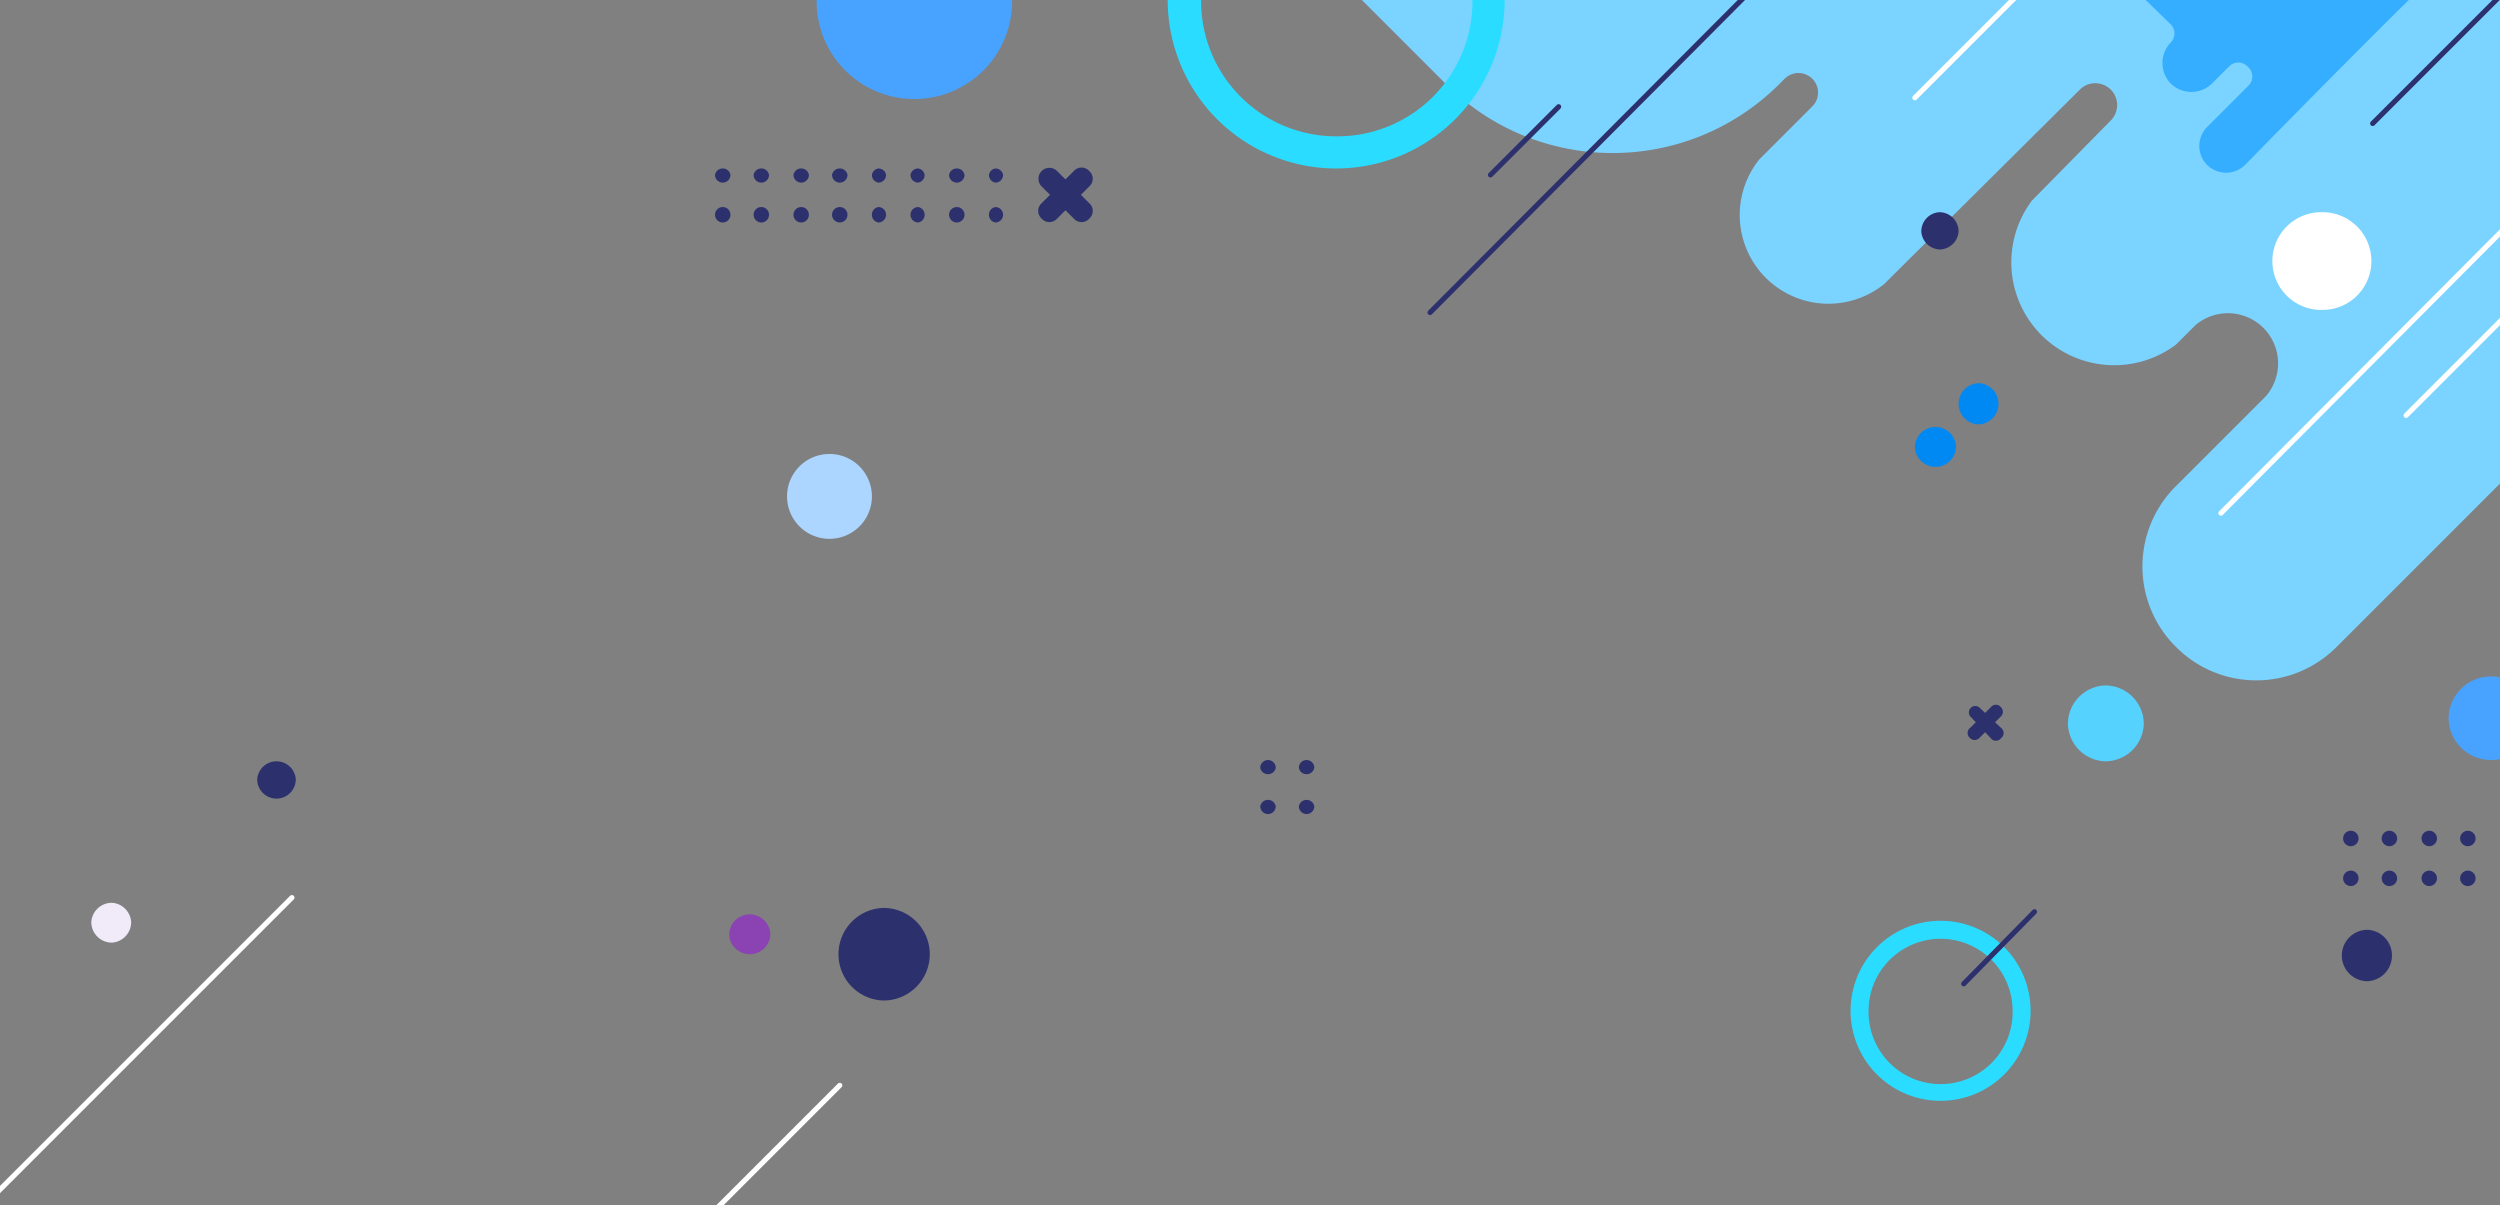 <svg xmlns="http://www.w3.org/2000/svg" viewBox="0 0 1944 937"><rect x="0" y="0" width="1944" height="937" fill="#808080" stroke="none"/><defs><clipPath id="a"><path d="M0 271h1944v-938H0z" transform="translate(0 667)"/></clipPath></defs><g clip-path="url(#a)" transform="rotate(180 972 469)"><path fill="#47a3ff" d="M1309 938a76 76 0 01-76 76 76 76 0 01-76-76 76 76 0 0176-77 76 76 0 0176 77"/><path fill="#2adcff" d="M435 208a56 56 0 01-56-56 56 56 0 0156-57 56 56 0 0156 57 56 56 0 01-56 56m0-126a70 70 0 00-70 70 70 70 0 0070 70 70 70 0 0070-70 70 70 0 00-70-70"/><path fill="#acd5ff" d="M1332 552a33 33 0 01-33 33 33 33 0 01-33-33 33 33 0 0133-33 33 33 0 0133 33"/><path fill="#0089f2" d="M421 624a16 16 0 01-16 16 16 16 0 01-15-16 16 16 0 0115-16 16 16 0 0116 16M455 590a16 16 0 01-16 16 16 16 0 01-16-16 16 16 0 0116-15 16 16 0 0116 15"/><path fill="#47a3ff" d="M40 380a33 33 0 01-33 32 33 33 0 01-33-32 33 33 0 0133-33 33 33 0 0133 33"/><path fill="#7bd3ff" d="M-27 589l154-154a88 88 0 01125 0 88 88 0 010 125l-70 70a39 39 0 0055 55l15-15a80 80 0 01112 112l-62 63a17 17 0 0024 24l153-152a69 69 0 0197 97l-41 41a15 15 0 0021 22l4-4c72-72 188-72 260 0l71 71H-249S-13 603-27 589"/><path fill="#2c316d" d="M1097 768a8 8 0 0112 0l25 25a8 8 0 11-12 12l-25-25a8 8 0 010-12"/><path fill="#2c316d" d="M1134 768a8 8 0 010 12l-25 25a8 8 0 01-12 0 8 8 0 010-12l25-25a8 8 0 0112 0M388 364a5 5 0 018 0l16 17a5 5 0 01-7 7l-17-16a5 5 0 010-8"/><path fill="#2c316d" d="M412 364a5 5 0 010 8l-16 16a5 5 0 01-8 0 5 5 0 010-7l17-17a5 5 0 017 0M1292 196a36 36 0 01-35 36 36 36 0 01-36-36 36 36 0 0136-36 36 36 0 0135 36M123 195a20 20 0 01-20 20 20 20 0 01-19-20 20 20 0 0119-20 20 20 0 0120 20M934 311a6 6 0 01-6 5 6 6 0 01-6-5 6 6 0 016-6 6 6 0 016 6M934 341a6 6 0 01-6 6 6 6 0 01-6-6 6 6 0 016-5 6 6 0 016 5M964 311a6 6 0 01-6 5 6 6 0 01-6-5 6 6 0 016-6 6 6 0 016 6M964 341a6 6 0 01-6 6 6 6 0 01-6-6 6 6 0 016-5 6 6 0 016 5M92 255a6 6 0 01-6 6 6 6 0 01-6-6 6 6 0 016-6 6 6 0 016 6M92 286a6 6 0 01-6 6 6 6 0 01-6-6 6 6 0 016-6 6 6 0 016 6M122 255a6 6 0 01-6 6 6 6 0 01-6-6 6 6 0 016-6 6 6 0 016 6M122 286a6 6 0 01-6 6 6 6 0 01-6-6 6 6 0 016-6 6 6 0 016 6M31 255a6 6 0 01-6 6 6 6 0 01-6-6 6 6 0 016-6 6 6 0 016 6M31 286a6 6 0 01-6 6 6 6 0 01-6-6 6 6 0 016-6 6 6 0 016 6M61 255a6 6 0 01-6 6 6 6 0 01-6-6 6 6 0 016-6 6 6 0 016 6M61 286a6 6 0 01-6 6 6 6 0 01-6-6 6 6 0 016-6 6 6 0 016 6M1236 771a6 6 0 01-6 6 6 6 0 01-5-6 6 6 0 015-6 6 6 0 016 6M1236 802a6 6 0 01-6 5 6 6 0 01-5-5 6 6 0 015-6 6 6 0 016 6M1266 771a6 6 0 01-5 6 6 6 0 01-6-6 6 6 0 016-6 6 6 0 015 6M1266 802a6 6 0 01-5 5 6 6 0 01-6-5 6 6 0 016-6 6 6 0 015 6M1175 771a6 6 0 01-5 6 6 6 0 01-6-6 6 6 0 016-6 6 6 0 015 6M1175 802a6 6 0 01-5 5 6 6 0 01-6-5 6 6 0 016-6 6 6 0 015 6M1206 771a6 6 0 01-6 6 6 6 0 01-6-6 6 6 0 016-6 6 6 0 016 6M1206 802a6 6 0 01-6 5 6 6 0 01-6-5 6 6 0 016-6 6 6 0 016 6M1358 771a6 6 0 01-6 6 6 6 0 01-6-6 6 6 0 016-6 6 6 0 016 6M1358 802a6 6 0 01-6 5 6 6 0 01-6-5 6 6 0 016-6 6 6 0 016 6M1388 771a6 6 0 01-6 6 6 6 0 01-6-6 6 6 0 016-6 6 6 0 016 6M1388 802a6 6 0 01-6 5 6 6 0 01-6-5 6 6 0 016-6 6 6 0 016 6M1297 771a6 6 0 01-6 6 6 6 0 01-6-6 6 6 0 016-6 6 6 0 016 6M1297 802a6 6 0 01-6 5 6 6 0 01-6-5 6 6 0 016-6 6 6 0 016 6M1327 771a6 6 0 01-6 6 6 6 0 01-6-6 6 6 0 016-6 6 6 0 016 6M1327 802a6 6 0 01-6 5 6 6 0 01-6-5 6 6 0 016-6 6 6 0 016 6M450 758a15 15 0 01-14 15 15 15 0 01-15-15 15 15 0 0115-14 15 15 0 0114 14M1744 332a15 15 0 01-15 14 15 15 0 01-15-14 15 15 0 0115-15 15 15 0 0115 15"/><path fill="none" stroke="#fff" stroke-linecap="round" stroke-miterlimit="10" stroke-width="4" d="M1717 240L1955 2M1291 94l125-125M-25 782l242-243M238 1079l217-217M-144 832L73 615"/><path fill="#56d2ff" d="M336 375a30 30 0 01-29 30 30 30 0 01-30-30 30 30 0 0130-29 30 30 0 0129 29"/><path fill="#8b43b4" d="M1377 211a16 16 0 01-16 16 16 16 0 01-16-16 16 16 0 0116-15 16 16 0 0116 15"/><path fill="#f0eaf9" d="M1873 221a16 16 0 01-16 15 16 16 0 01-15-15 16 16 0 0115-16 16 16 0 0116 16"/><path fill="#fff" d="M177 735a38 38 0 01-39 38 38 38 0 01-38-38 38 38 0 0138-38 38 38 0 0139 38"/><path fill="#2adcff" d="M904 1043a105 105 0 01-105-105 105 105 0 01105-106 105 105 0 01106 106 105 105 0 01-106 105m0-236a131 131 0 10132 131 131 131 0 00-132-131"/><path fill="#35aeff" d="M57 951c3-1 103-102 141-141a21 21 0 0130 0 21 21 0 010 29l-32 32a10 10 0 000 15 10 10 0 0015 0l13-13a23 23 0 0132 0 23 23 0 010 32 10 10 0 000 14l37 36H54"/><path fill="none" stroke="#2c316d" stroke-linecap="round" stroke-miterlimit="10" stroke-width="4" d="M561 967l271-272M-173 1114L99 842M417 173l-55 56M732 855l53-53"/></g></svg>